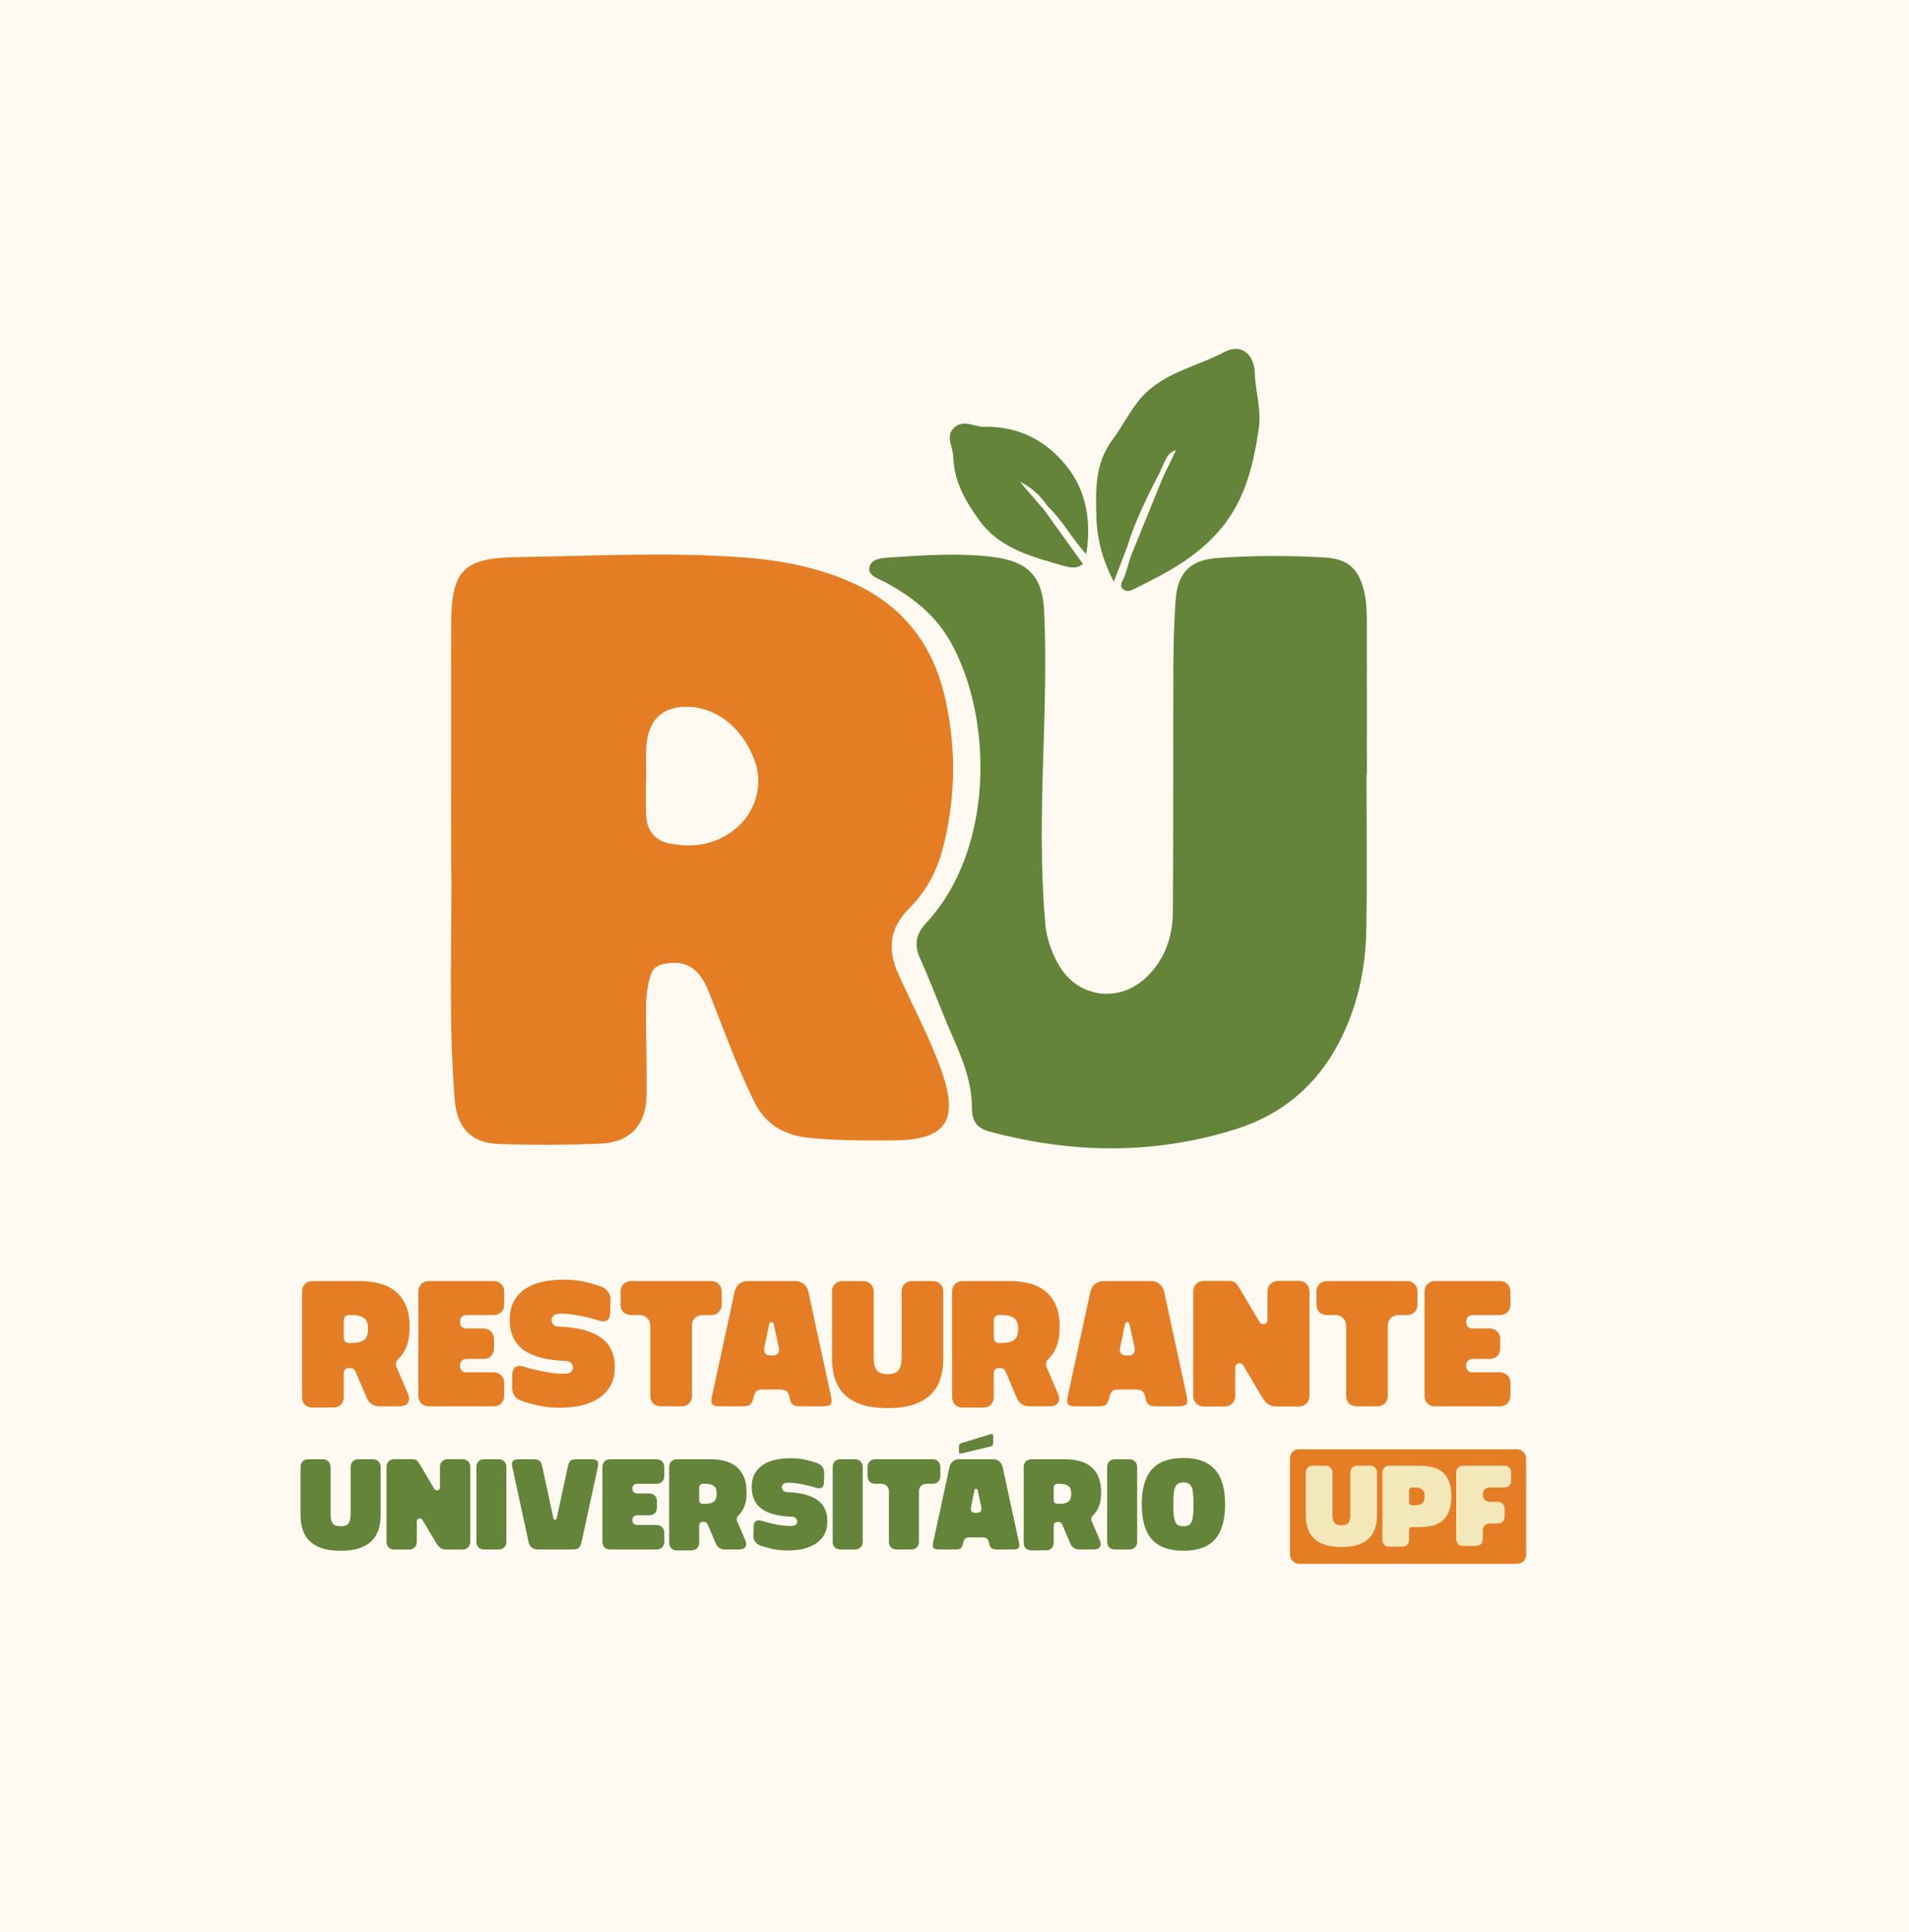 <svg width="1067" height="1080" viewBox="0 0 1067 1080" fill="none" xmlns="http://www.w3.org/2000/svg">
<rect width="1067" height="1080" fill="#FFFAF1"/>
<rect x="721" y="810" width="132" height="64" rx="5" fill="#E57D25"/>
<path d="M729.849 823.04C729.849 821.888 730.19 820.971 730.873 820.288C731.598 819.563 732.537 819.2 733.689 819.2H740.921C742.073 819.2 742.99 819.563 743.673 820.288C744.398 820.971 744.76 821.888 744.76 823.04V846.848C744.76 848.597 745.102 849.984 745.785 851.008C746.467 851.989 747.79 852.48 749.753 852.48C751.715 852.48 753.038 851.989 753.721 851.008C754.403 849.984 754.745 848.597 754.745 846.848V823.04C754.745 821.888 755.086 820.971 755.769 820.288C756.494 819.563 757.433 819.2 758.585 819.2H765.817C766.969 819.2 767.886 819.563 768.569 820.288C769.294 820.971 769.657 821.888 769.657 823.04V846.848C769.657 849.579 769.294 852.053 768.569 854.272C767.843 856.448 766.691 858.304 765.113 859.84C763.534 861.376 761.465 862.571 758.905 863.424C756.387 864.235 753.337 864.64 749.753 864.64C746.126 864.64 743.054 864.235 740.537 863.424C738.019 862.571 735.971 861.376 734.393 859.84C732.814 858.304 731.662 856.448 730.937 854.272C730.211 852.053 729.849 849.579 729.849 846.848V823.04ZM776.503 864.448C775.351 864.448 774.412 864.107 773.687 863.424C773.004 862.699 772.663 861.76 772.663 860.608V823.04C772.663 821.888 773.004 820.971 773.687 820.288C774.412 819.563 775.351 819.2 776.503 819.2H793.335C795.895 819.2 798.263 819.456 800.439 819.968C802.615 820.437 804.492 821.312 806.071 822.592C807.692 823.872 808.951 825.621 809.847 827.84C810.743 830.059 811.191 832.896 811.191 836.352C811.191 839.765 810.743 842.581 809.847 844.8C808.951 847.019 807.692 848.768 806.071 850.048C804.492 851.328 802.615 852.224 800.439 852.736C798.263 853.248 795.895 853.504 793.335 853.504H789.495C788.897 853.504 788.428 853.675 788.087 854.016C787.745 854.357 787.575 854.827 787.575 855.424V860.608C787.575 861.76 787.212 862.699 786.487 863.424C785.804 864.107 784.887 864.448 783.735 864.448H776.503ZM787.575 839.424C787.575 840.021 787.745 840.491 788.087 840.832C788.428 841.173 788.897 841.344 789.495 841.344H790.583C792.375 841.344 793.761 841.003 794.743 840.32C795.767 839.637 796.279 838.315 796.279 836.352C796.279 834.347 795.767 833.024 794.743 832.384C793.761 831.701 792.375 831.36 790.583 831.36H789.495C788.897 831.36 788.428 831.531 788.087 831.872C787.745 832.213 787.575 832.683 787.575 833.28V839.424ZM813.913 823.04C813.913 821.888 814.254 820.971 814.937 820.288C815.662 819.563 816.601 819.2 817.753 819.2H840.793C841.945 819.2 842.862 819.563 843.545 820.288C844.27 820.971 844.632 821.888 844.632 823.04V827.52C844.632 828.672 844.27 829.611 843.545 830.336C842.862 831.019 841.945 831.36 840.793 831.36H832.665C831.513 831.36 830.574 831.723 829.849 832.448C829.166 833.131 828.825 834.048 828.825 835.2V835.52C828.825 836.672 829.166 837.611 829.849 838.336C830.574 839.019 831.513 839.36 832.665 839.36H837.145C838.297 839.36 839.214 839.723 839.897 840.448C840.622 841.131 840.985 842.048 840.985 843.2V847.68C840.985 848.832 840.622 849.771 839.897 850.496C839.214 851.179 838.297 851.52 837.145 851.52H832.665C831.513 851.52 830.574 851.883 829.849 852.608C829.166 853.291 828.825 854.208 828.825 855.36V860.16C828.825 861.312 828.462 862.251 827.737 862.976C827.054 863.659 826.137 864 824.985 864H817.753C816.601 864 815.662 863.659 814.937 862.976C814.254 862.251 813.913 861.312 813.913 860.16V823.04Z" fill="#F2E8B9"/>
<path d="M167.984 819.92C167.984 818.624 168.368 817.592 169.136 816.824C169.952 816.008 171.008 815.6 172.304 815.6H180.44C181.736 815.6 182.768 816.008 183.536 816.824C184.352 817.592 184.76 818.624 184.76 819.92V846.704C184.76 848.672 185.144 850.232 185.912 851.384C186.68 852.488 188.168 853.04 190.376 853.04C192.584 853.04 194.072 852.488 194.84 851.384C195.608 850.232 195.992 848.672 195.992 846.704V819.92C195.992 818.624 196.376 817.592 197.144 816.824C197.96 816.008 199.016 815.6 200.312 815.6H208.448C209.744 815.6 210.776 816.008 211.544 816.824C212.36 817.592 212.768 818.624 212.768 819.92V846.704C212.768 849.776 212.36 852.56 211.544 855.056C210.728 857.504 209.432 859.592 207.656 861.32C205.88 863.048 203.552 864.392 200.672 865.352C197.84 866.264 194.408 866.72 190.376 866.72C186.296 866.72 182.84 866.264 180.008 865.352C177.176 864.392 174.872 863.048 173.096 861.32C171.32 859.592 170.024 857.504 169.208 855.056C168.392 852.56 167.984 849.776 167.984 846.704V819.92ZM258.445 815.528C259.741 815.528 260.797 815.936 261.613 816.752C262.429 817.568 262.837 818.624 262.837 819.92V861.68C262.837 862.976 262.429 864.032 261.613 864.848C260.797 865.664 259.741 866.072 258.445 866.072H250.309C249.445 866.072 248.701 866.024 248.077 865.928C247.453 865.784 246.901 865.568 246.421 865.28C245.941 864.992 245.485 864.608 245.053 864.128C244.621 863.648 244.189 863.048 243.757 862.328L236.197 849.584C235.765 848.96 235.237 848.648 234.613 848.648C234.181 848.648 233.797 848.816 233.461 849.152C233.125 849.44 232.957 849.872 232.957 850.448V861.68C232.957 862.976 232.549 864.032 231.733 864.848C230.917 865.664 229.861 866.072 228.565 866.072H220.429C219.133 866.072 218.077 865.664 217.261 864.848C216.445 864.032 216.037 862.976 216.037 861.68V819.92C216.037 818.624 216.445 817.568 217.261 816.752C218.077 815.936 219.133 815.528 220.429 815.528H230.077C231.229 815.528 232.069 815.696 232.597 816.032C233.173 816.368 233.773 817.04 234.397 818.048L242.677 832.016C243.109 832.64 243.637 832.952 244.261 832.952C244.693 832.952 245.077 832.808 245.413 832.52C245.749 832.184 245.917 831.728 245.917 831.152V819.92C245.917 818.624 246.325 817.568 247.141 816.752C247.957 815.936 249.013 815.528 250.309 815.528H258.445ZM270.593 866C269.297 866 268.241 865.616 267.425 864.848C266.657 864.032 266.273 862.976 266.273 861.68V819.92C266.273 818.624 266.657 817.592 267.425 816.824C268.241 816.008 269.297 815.6 270.593 815.6H278.729C280.025 815.6 281.057 816.008 281.825 816.824C282.641 817.592 283.049 818.624 283.049 819.92V861.68C283.049 862.976 282.641 864.032 281.825 864.848C281.057 865.616 280.025 866 278.729 866H270.593ZM309.308 848.504C309.452 849.128 309.764 849.44 310.244 849.44C310.724 849.44 311.036 849.128 311.18 848.504L317.372 819.848C317.564 818.936 317.78 818.216 318.02 817.688C318.26 817.112 318.548 816.68 318.884 816.392C319.268 816.056 319.748 815.84 320.324 815.744C320.948 815.648 321.716 815.6 322.628 815.6H330.764C332.3 815.6 333.332 815.936 333.86 816.608C334.388 817.28 334.484 818.36 334.148 819.848L325.076 861.752C324.692 863.432 324.14 864.56 323.42 865.136C322.748 865.712 321.548 866 319.82 866H300.668C297.788 866 296.036 864.584 295.412 861.752L286.34 819.848C286.004 818.36 286.1 817.28 286.628 816.608C287.156 815.936 288.188 815.6 289.724 815.6H297.86C298.772 815.6 299.516 815.648 300.092 815.744C300.716 815.84 301.196 816.056 301.532 816.392C301.916 816.68 302.228 817.112 302.468 817.688C302.708 818.216 302.924 818.936 303.116 819.848L309.308 848.504ZM336.72 819.92C336.72 818.624 337.104 817.592 337.872 816.824C338.688 816.008 339.744 815.6 341.04 815.6H366.96C368.256 815.6 369.288 816.008 370.056 816.824C370.872 817.592 371.28 818.624 371.28 819.92V824.96C371.28 826.256 370.872 827.312 370.056 828.128C369.288 828.896 368.256 829.28 366.96 829.28H356.16C355.344 829.28 354.696 829.52 354.216 830C353.736 830.432 353.496 831.056 353.496 831.872V832.088C353.496 832.904 353.736 833.552 354.216 834.032C354.696 834.464 355.344 834.68 356.16 834.68H362.856C364.152 834.68 365.184 835.088 365.952 835.904C366.768 836.672 367.176 837.704 367.176 839V842.6C367.176 843.896 366.768 844.952 365.952 845.768C365.184 846.536 364.152 846.92 362.856 846.92H356.16C355.344 846.92 354.696 847.16 354.216 847.64C353.736 848.072 353.496 848.696 353.496 849.512V849.728C353.496 850.544 353.736 851.192 354.216 851.672C354.696 852.104 355.344 852.32 356.16 852.32H366.96C368.256 852.32 369.288 852.728 370.056 853.544C370.872 854.312 371.28 855.344 371.28 856.64V861.68C371.28 862.976 370.872 864.032 370.056 864.848C369.288 865.616 368.256 866 366.96 866H341.04C339.744 866 338.688 865.616 337.872 864.848C337.104 864.032 336.72 862.976 336.72 861.68V819.92ZM378.337 866.504C377.041 866.504 375.985 866.12 375.169 865.352C374.401 864.536 374.017 863.48 374.017 862.184V819.92C374.017 818.624 374.401 817.592 375.169 816.824C375.985 816.008 377.041 815.6 378.337 815.6H397.273C400.009 815.6 402.577 815.912 404.977 816.536C407.425 817.112 409.561 818.12 411.385 819.56C413.209 821 414.649 822.896 415.705 825.248C416.761 827.6 417.289 830.528 417.289 834.032C417.289 837.248 416.881 839.864 416.065 841.88C415.249 843.896 414.265 845.456 413.113 846.56C411.817 847.76 411.457 848.984 412.033 850.232L416.497 860.672C417.217 862.304 417.265 863.6 416.641 864.56C416.017 865.52 414.817 866 413.041 866H405.121C404.017 866 403.009 865.712 402.097 865.136C401.185 864.512 400.513 863.696 400.081 862.688L395.545 852.032C395.113 851.072 394.369 850.592 393.313 850.592H392.881C392.209 850.592 391.681 850.784 391.297 851.168C390.961 851.552 390.793 852.08 390.793 852.752V862.184C390.793 863.48 390.385 864.536 389.569 865.352C388.801 866.12 387.769 866.504 386.473 866.504H378.337ZM394.177 840.512C396.193 840.512 397.753 840.128 398.857 839.36C400.009 838.592 400.585 837.104 400.585 834.896C400.585 832.64 400.009 831.152 398.857 830.432C397.753 829.664 396.193 829.28 394.177 829.28H392.953C392.281 829.28 391.753 829.472 391.369 829.856C390.985 830.24 390.793 830.768 390.793 831.44V838.352C390.793 839.024 390.985 839.552 391.369 839.936C391.753 840.32 392.281 840.512 392.953 840.512H394.177ZM421.239 852.968C421.287 851.96 421.551 851.168 422.031 850.592C422.559 850.016 423.255 849.728 424.119 849.728C424.551 849.728 425.007 849.8 425.487 849.944C428.127 850.76 430.911 851.456 433.839 852.032C436.815 852.608 439.503 852.896 441.903 852.896C443.439 852.896 444.447 852.608 444.927 852.032C445.407 851.408 445.647 850.88 445.647 850.448C445.695 850.016 445.503 849.464 445.071 848.792C444.639 848.12 443.775 847.76 442.479 847.712C435.183 847.472 429.639 846.032 425.847 843.392C422.055 840.704 420.159 836.648 420.159 831.224C420.159 828.104 420.759 825.512 421.959 823.448C423.159 821.384 424.767 819.728 426.783 818.48C428.799 817.232 431.103 816.344 433.695 815.816C436.287 815.288 438.975 815.024 441.759 815.024C444.687 815.024 447.303 815.264 449.607 815.744C451.911 816.224 454.311 816.896 456.807 817.76C458.055 818.192 459.039 818.936 459.759 819.992C460.479 821.048 460.791 822.248 460.695 823.592L460.551 828.632C460.455 830.744 459.519 831.8 457.743 831.8C457.311 831.8 456.831 831.728 456.303 831.584C453.759 830.768 451.095 830.096 448.311 829.568C445.575 828.992 443.031 828.704 440.679 828.704C439.191 828.704 438.183 829.016 437.655 829.64C437.175 830.216 436.935 830.72 436.935 831.152C436.935 831.584 437.127 832.136 437.511 832.808C437.895 833.48 438.759 833.864 440.103 833.96C447.399 834.2 452.943 835.64 456.735 838.28C460.527 840.872 462.423 844.856 462.423 850.232C462.423 853.448 461.751 856.112 460.407 858.224C459.111 860.288 457.383 861.944 455.223 863.192C453.111 864.44 450.735 865.328 448.095 865.856C445.455 866.336 442.815 866.576 440.175 866.576C437.535 866.576 434.967 866.336 432.471 865.856C429.975 865.328 427.479 864.656 424.983 863.84C423.735 863.408 422.751 862.664 422.031 861.608C421.311 860.552 420.999 859.352 421.095 858.008L421.239 852.968ZM469.733 866C468.437 866 467.381 865.616 466.565 864.848C465.797 864.032 465.413 862.976 465.413 861.68V819.92C465.413 818.624 465.797 817.592 466.565 816.824C467.381 816.008 468.437 815.6 469.733 815.6H477.869C479.165 815.6 480.197 816.008 480.965 816.824C481.781 817.592 482.189 818.624 482.189 819.92V861.68C482.189 862.976 481.781 864.032 480.965 864.848C480.197 865.616 479.165 866 477.869 866H469.733ZM501.176 866C499.88 866 498.824 865.616 498.008 864.848C497.24 864.032 496.856 862.976 496.856 861.68V833.6C496.856 832.304 496.448 831.272 495.632 830.504C494.864 829.688 493.832 829.28 492.536 829.28H489.224C487.928 829.28 486.872 828.896 486.056 828.128C485.288 827.312 484.904 826.256 484.904 824.96V819.92C484.904 818.624 485.288 817.592 486.056 816.824C486.872 816.008 487.928 815.6 489.224 815.6H521.264C522.56 815.6 523.592 816.008 524.36 816.824C525.176 817.592 525.584 818.624 525.584 819.92V824.96C525.584 826.256 525.176 827.312 524.36 828.128C523.592 828.896 522.56 829.28 521.264 829.28H517.952C516.656 829.28 515.6 829.688 514.784 830.504C514.016 831.272 513.632 832.304 513.632 833.6V861.68C513.632 862.976 513.224 864.032 512.408 864.848C511.64 865.616 510.608 866 509.312 866H501.176ZM525.036 866C523.308 866 522.204 865.712 521.724 865.136C521.292 864.56 521.268 863.432 521.652 861.752L530.724 819.848C531.012 818.552 531.636 817.52 532.596 816.752C533.556 815.984 534.684 815.6 535.98 815.6H555.132C556.428 815.6 557.556 815.984 558.516 816.752C559.476 817.52 560.1 818.552 560.388 819.848L569.46 861.752C569.844 863.432 569.796 864.56 569.316 865.136C568.884 865.712 567.804 866 566.076 866H557.076C555.732 866 554.748 865.76 554.124 865.28C553.5 864.8 553.092 863.912 552.9 862.616C552.612 861.224 552.18 860.312 551.604 859.88C551.028 859.448 550.044 859.232 548.652 859.232H542.46C541.068 859.232 540.084 859.448 539.508 859.88C538.98 860.312 538.572 861.224 538.284 862.616C537.948 863.912 537.54 864.8 537.06 865.28C536.58 865.76 535.572 866 534.036 866H525.036ZM545.844 845.552C548.1 845.552 548.964 844.376 548.436 842.024L546.492 833.096C546.348 832.424 546.036 832.088 545.556 832.088C545.076 832.088 544.764 832.424 544.62 833.096L542.748 842.024C542.22 844.376 543.06 845.552 545.268 845.552H545.844ZM537.42 812.36C536.46 812.6 535.98 812.24 535.98 811.28V808.4C535.98 807.44 536.46 806.816 537.42 806.528L553.764 801.56C554.676 801.272 555.132 801.608 555.132 802.568V806.672C555.132 807.632 554.676 808.208 553.764 808.4L537.42 812.36ZM576.493 866.504C575.197 866.504 574.141 866.12 573.325 865.352C572.557 864.536 572.173 863.48 572.173 862.184V819.92C572.173 818.624 572.557 817.592 573.325 816.824C574.141 816.008 575.197 815.6 576.493 815.6H595.429C598.165 815.6 600.733 815.912 603.133 816.536C605.581 817.112 607.717 818.12 609.541 819.56C611.365 821 612.805 822.896 613.861 825.248C614.917 827.6 615.445 830.528 615.445 834.032C615.445 837.248 615.037 839.864 614.221 841.88C613.405 843.896 612.421 845.456 611.269 846.56C609.973 847.76 609.613 848.984 610.189 850.232L614.653 860.672C615.373 862.304 615.421 863.6 614.797 864.56C614.173 865.52 612.973 866 611.197 866H603.277C602.173 866 601.165 865.712 600.253 865.136C599.341 864.512 598.669 863.696 598.237 862.688L593.701 852.032C593.269 851.072 592.525 850.592 591.469 850.592H591.037C590.365 850.592 589.837 850.784 589.453 851.168C589.117 851.552 588.949 852.08 588.949 852.752V862.184C588.949 863.48 588.541 864.536 587.725 865.352C586.957 866.12 585.925 866.504 584.629 866.504H576.493ZM592.333 840.512C594.349 840.512 595.909 840.128 597.013 839.36C598.165 838.592 598.741 837.104 598.741 834.896C598.741 832.64 598.165 831.152 597.013 830.432C595.909 829.664 594.349 829.28 592.333 829.28H591.109C590.437 829.28 589.909 829.472 589.525 829.856C589.141 830.24 588.949 830.768 588.949 831.44V838.352C588.949 839.024 589.141 839.552 589.525 839.936C589.909 840.32 590.437 840.512 591.109 840.512H592.333ZM623.14 866C621.844 866 620.788 865.616 619.972 864.848C619.204 864.032 618.82 862.976 618.82 861.68V819.92C618.82 818.624 619.204 817.592 619.972 816.824C620.788 816.008 621.844 815.6 623.14 815.6H631.276C632.572 815.6 633.604 816.008 634.372 816.824C635.188 817.592 635.596 818.624 635.596 819.92V861.68C635.596 862.976 635.188 864.032 634.372 864.848C633.604 865.616 632.572 866 631.276 866H623.14ZM661.422 866.72C653.55 866.72 647.694 864.608 643.854 860.384C640.062 856.16 638.166 849.632 638.166 840.8C638.166 831.968 640.062 825.44 643.854 821.216C647.694 816.992 653.55 814.88 661.422 814.88C669.342 814.88 675.198 816.992 678.99 821.216C682.83 825.392 684.75 831.92 684.75 840.8C684.75 849.68 682.83 856.232 678.99 860.456C675.198 864.632 669.342 866.72 661.422 866.72ZM661.494 853.04C662.598 853.04 663.51 852.872 664.23 852.536C664.95 852.2 665.526 851.576 665.958 850.664C666.39 849.752 666.678 848.504 666.822 846.92C667.014 845.288 667.11 843.2 667.11 840.656C667.11 838.256 667.014 836.288 666.822 834.752C666.678 833.168 666.39 831.92 665.958 831.008C665.526 830.096 664.95 829.472 664.23 829.136C663.51 828.752 662.574 828.56 661.422 828.56C660.318 828.56 659.406 828.728 658.686 829.064C657.966 829.4 657.39 830.024 656.958 830.936C656.526 831.848 656.214 833.096 656.022 834.68C655.878 836.264 655.806 838.304 655.806 840.8C655.806 843.296 655.878 845.336 656.022 846.92C656.214 848.504 656.526 849.752 656.958 850.664C657.39 851.576 657.966 852.2 658.686 852.536C659.454 852.872 660.39 853.04 661.494 853.04Z" fill="#638439"/>
<path d="M174.834 786.7C173.034 786.7 171.568 786.167 170.434 785.1C169.368 783.967 168.834 782.5 168.834 780.7V722C168.834 720.2 169.368 718.767 170.434 717.7C171.568 716.567 173.034 716 174.834 716H201.134C204.934 716 208.501 716.433 211.834 717.3C215.234 718.1 218.201 719.5 220.734 721.5C223.268 723.5 225.268 726.133 226.734 729.4C228.201 732.667 228.934 736.733 228.934 741.6C228.934 746.067 228.368 749.7 227.234 752.5C226.101 755.3 224.734 757.467 223.134 759C221.334 760.667 220.834 762.367 221.634 764.1L227.834 778.6C228.834 780.867 228.901 782.667 228.034 784C227.168 785.333 225.501 786 223.034 786H212.034C210.501 786 209.101 785.6 207.834 784.8C206.568 783.933 205.634 782.8 205.034 781.4L198.734 766.6C198.134 765.267 197.101 764.6 195.634 764.6H195.034C194.101 764.6 193.368 764.867 192.834 765.4C192.368 765.933 192.134 766.667 192.134 767.6V780.7C192.134 782.5 191.568 783.967 190.434 785.1C189.368 786.167 187.934 786.7 186.134 786.7H174.834ZM196.834 750.6C199.634 750.6 201.801 750.067 203.334 749C204.934 747.933 205.734 745.867 205.734 742.8C205.734 739.667 204.934 737.6 203.334 736.6C201.801 735.533 199.634 735 196.834 735H195.134C194.201 735 193.468 735.267 192.934 735.8C192.401 736.333 192.134 737.067 192.134 738V747.6C192.134 748.533 192.401 749.267 192.934 749.8C193.468 750.333 194.201 750.6 195.134 750.6H196.834ZM233.819 722C233.819 720.2 234.352 718.767 235.419 717.7C236.552 716.567 238.019 716 239.819 716H275.819C277.619 716 279.052 716.567 280.119 717.7C281.252 718.767 281.819 720.2 281.819 722V729C281.819 730.8 281.252 732.267 280.119 733.4C279.052 734.467 277.619 735 275.819 735H260.819C259.685 735 258.785 735.333 258.119 736C257.452 736.6 257.119 737.467 257.119 738.6V738.9C257.119 740.033 257.452 740.933 258.119 741.6C258.785 742.2 259.685 742.5 260.819 742.5H270.119C271.919 742.5 273.352 743.067 274.419 744.2C275.552 745.267 276.119 746.7 276.119 748.5V753.5C276.119 755.3 275.552 756.767 274.419 757.9C273.352 758.967 271.919 759.5 270.119 759.5H260.819C259.685 759.5 258.785 759.833 258.119 760.5C257.452 761.1 257.119 761.967 257.119 763.1V763.4C257.119 764.533 257.452 765.433 258.119 766.1C258.785 766.7 259.685 767 260.819 767H275.819C277.619 767 279.052 767.567 280.119 768.7C281.252 769.767 281.819 771.2 281.819 773V780C281.819 781.8 281.252 783.267 280.119 784.4C279.052 785.467 277.619 786 275.819 786H239.819C238.019 786 236.552 785.467 235.419 784.4C234.352 783.267 233.819 781.8 233.819 780V722ZM286.417 767.9C286.484 766.5 286.851 765.4 287.517 764.6C288.251 763.8 289.217 763.4 290.417 763.4C291.017 763.4 291.651 763.5 292.317 763.7C295.984 764.833 299.851 765.8 303.917 766.6C308.051 767.4 311.784 767.8 315.117 767.8C317.251 767.8 318.651 767.4 319.317 766.6C319.984 765.733 320.317 765 320.317 764.4C320.384 763.8 320.117 763.033 319.517 762.1C318.917 761.167 317.717 760.667 315.917 760.6C305.784 760.267 298.084 758.267 292.817 754.6C287.551 750.867 284.917 745.233 284.917 737.7C284.917 733.367 285.751 729.767 287.417 726.9C289.084 724.033 291.317 721.733 294.117 720C296.917 718.267 300.117 717.033 303.717 716.3C307.317 715.567 311.051 715.2 314.917 715.2C318.984 715.2 322.617 715.533 325.817 716.2C329.017 716.867 332.351 717.8 335.817 719C337.551 719.6 338.917 720.633 339.917 722.1C340.917 723.567 341.351 725.233 341.217 727.1L341.017 734.1C340.884 737.033 339.584 738.5 337.117 738.5C336.517 738.5 335.851 738.4 335.117 738.2C331.584 737.067 327.884 736.133 324.017 735.4C320.217 734.6 316.684 734.2 313.417 734.2C311.351 734.2 309.951 734.633 309.217 735.5C308.551 736.3 308.217 737 308.217 737.6C308.217 738.2 308.484 738.967 309.017 739.9C309.551 740.833 310.751 741.367 312.617 741.5C322.751 741.833 330.451 743.833 335.717 747.5C340.984 751.1 343.617 756.633 343.617 764.1C343.617 768.567 342.684 772.267 340.817 775.2C339.017 778.067 336.617 780.367 333.617 782.1C330.684 783.833 327.384 785.067 323.717 785.8C320.051 786.467 316.384 786.8 312.717 786.8C309.051 786.8 305.484 786.467 302.017 785.8C298.551 785.067 295.084 784.133 291.617 783C289.884 782.4 288.517 781.367 287.517 779.9C286.517 778.433 286.084 776.767 286.217 774.9L286.417 767.9ZM369.467 786C367.667 786 366.201 785.467 365.067 784.4C364.001 783.267 363.467 781.8 363.467 780V741C363.467 739.2 362.901 737.767 361.767 736.7C360.701 735.567 359.267 735 357.467 735H352.867C351.067 735 349.601 734.467 348.467 733.4C347.401 732.267 346.867 730.8 346.867 729V722C346.867 720.2 347.401 718.767 348.467 717.7C349.601 716.567 351.067 716 352.867 716H397.367C399.167 716 400.601 716.567 401.667 717.7C402.801 718.767 403.367 720.2 403.367 722V729C403.367 730.8 402.801 732.267 401.667 733.4C400.601 734.467 399.167 735 397.367 735H392.767C390.967 735 389.501 735.567 388.367 736.7C387.301 737.767 386.767 739.2 386.767 741V780C386.767 781.8 386.201 783.267 385.067 784.4C384.001 785.467 382.567 786 380.767 786H369.467ZM402.703 786C400.303 786 398.77 785.6 398.103 784.8C397.503 784 397.47 782.433 398.003 780.1L410.603 721.9C411.003 720.1 411.87 718.667 413.203 717.6C414.536 716.533 416.103 716 417.903 716H444.503C446.303 716 447.87 716.533 449.203 717.6C450.536 718.667 451.403 720.1 451.803 721.9L464.403 780.1C464.936 782.433 464.87 784 464.203 784.8C463.603 785.6 462.103 786 459.703 786H447.203C445.336 786 443.97 785.667 443.103 785C442.236 784.333 441.67 783.1 441.403 781.3C441.003 779.367 440.403 778.1 439.603 777.5C438.803 776.9 437.436 776.6 435.503 776.6H426.903C424.97 776.6 423.603 776.9 422.803 777.5C422.07 778.1 421.503 779.367 421.103 781.3C420.636 783.1 420.07 784.333 419.403 785C418.736 785.667 417.336 786 415.203 786H402.703ZM431.603 757.6C434.736 757.6 435.936 755.967 435.203 752.7L432.503 740.3C432.303 739.367 431.87 738.9 431.203 738.9C430.536 738.9 430.103 739.367 429.903 740.3L427.303 752.7C426.57 755.967 427.736 757.6 430.803 757.6H431.603ZM465.041 722C465.041 720.2 465.574 718.767 466.641 717.7C467.774 716.567 469.241 716 471.041 716H482.341C484.141 716 485.574 716.567 486.641 717.7C487.774 718.767 488.341 720.2 488.341 722V759.2C488.341 761.933 488.874 764.1 489.941 765.7C491.007 767.233 493.074 768 496.141 768C499.207 768 501.274 767.233 502.341 765.7C503.407 764.1 503.941 761.933 503.941 759.2V722C503.941 720.2 504.474 718.767 505.541 717.7C506.674 716.567 508.141 716 509.941 716H521.241C523.041 716 524.474 716.567 525.541 717.7C526.674 718.767 527.241 720.2 527.241 722V759.2C527.241 763.467 526.674 767.333 525.541 770.8C524.407 774.2 522.607 777.1 520.141 779.5C517.674 781.9 514.441 783.767 510.441 785.1C506.507 786.367 501.741 787 496.141 787C490.474 787 485.674 786.367 481.741 785.1C477.807 783.767 474.607 781.9 472.141 779.5C469.674 777.1 467.874 774.2 466.741 770.8C465.607 767.333 465.041 763.467 465.041 759.2V722ZM538.178 786.7C536.378 786.7 534.911 786.167 533.778 785.1C532.711 783.967 532.178 782.5 532.178 780.7V722C532.178 720.2 532.711 718.767 533.778 717.7C534.911 716.567 536.378 716 538.178 716H564.478C568.278 716 571.845 716.433 575.178 717.3C578.578 718.1 581.545 719.5 584.078 721.5C586.611 723.5 588.611 726.133 590.078 729.4C591.545 732.667 592.278 736.733 592.278 741.6C592.278 746.067 591.711 749.7 590.578 752.5C589.445 755.3 588.078 757.467 586.478 759C584.678 760.667 584.178 762.367 584.978 764.1L591.178 778.6C592.178 780.867 592.245 782.667 591.378 784C590.511 785.333 588.845 786 586.378 786H575.378C573.845 786 572.445 785.6 571.178 784.8C569.911 783.933 568.978 782.8 568.378 781.4L562.078 766.6C561.478 765.267 560.445 764.6 558.978 764.6H558.378C557.445 764.6 556.711 764.867 556.178 765.4C555.711 765.933 555.478 766.667 555.478 767.6V780.7C555.478 782.5 554.911 783.967 553.778 785.1C552.711 786.167 551.278 786.7 549.478 786.7H538.178ZM560.178 750.6C562.978 750.6 565.145 750.067 566.678 749C568.278 747.933 569.078 745.867 569.078 742.8C569.078 739.667 568.278 737.6 566.678 736.6C565.145 735.533 562.978 735 560.178 735H558.478C557.545 735 556.811 735.267 556.278 735.8C555.745 736.333 555.478 737.067 555.478 738V747.6C555.478 748.533 555.745 749.267 556.278 749.8C556.811 750.333 557.545 750.6 558.478 750.6H560.178ZM601.563 786C599.163 786 597.629 785.6 596.963 784.8C596.363 784 596.329 782.433 596.863 780.1L609.463 721.9C609.863 720.1 610.729 718.667 612.063 717.6C613.396 716.533 614.963 716 616.763 716H643.363C645.163 716 646.729 716.533 648.063 717.6C649.396 718.667 650.263 720.1 650.663 721.9L663.263 780.1C663.796 782.433 663.729 784 663.063 784.8C662.463 785.6 660.963 786 658.563 786H646.063C644.196 786 642.829 785.667 641.963 785C641.096 784.333 640.529 783.1 640.263 781.3C639.863 779.367 639.263 778.1 638.463 777.5C637.663 776.9 636.296 776.6 634.363 776.6H625.763C623.829 776.6 622.463 776.9 621.663 777.5C620.929 778.1 620.363 779.367 619.963 781.3C619.496 783.1 618.929 784.333 618.263 785C617.596 785.667 616.196 786 614.063 786H601.563ZM630.463 757.6C633.596 757.6 634.796 755.967 634.063 752.7L631.363 740.3C631.163 739.367 630.729 738.9 630.063 738.9C629.396 738.9 628.963 739.367 628.763 740.3L626.163 752.7C625.429 755.967 626.596 757.6 629.663 757.6H630.463ZM725.827 715.9C727.627 715.9 729.094 716.467 730.227 717.6C731.361 718.733 731.927 720.2 731.927 722V780C731.927 781.8 731.361 783.267 730.227 784.4C729.094 785.533 727.627 786.1 725.827 786.1H714.527C713.327 786.1 712.294 786.033 711.427 785.9C710.561 785.7 709.794 785.4 709.127 785C708.461 784.6 707.827 784.067 707.227 783.4C706.627 782.733 706.027 781.9 705.427 780.9L694.927 763.2C694.327 762.333 693.594 761.9 692.727 761.9C692.127 761.9 691.594 762.133 691.127 762.6C690.661 763 690.427 763.6 690.427 764.4V780C690.427 781.8 689.861 783.267 688.727 784.4C687.594 785.533 686.127 786.1 684.327 786.1H673.027C671.227 786.1 669.761 785.533 668.627 784.4C667.494 783.267 666.927 781.8 666.927 780V722C666.927 720.2 667.494 718.733 668.627 717.6C669.761 716.467 671.227 715.9 673.027 715.9H686.427C688.027 715.9 689.194 716.133 689.927 716.6C690.727 717.067 691.561 718 692.427 719.4L703.927 738.8C704.527 739.667 705.261 740.1 706.127 740.1C706.727 740.1 707.261 739.9 707.727 739.5C708.194 739.033 708.427 738.4 708.427 737.6V722C708.427 720.2 708.994 718.733 710.127 717.6C711.261 716.467 712.727 715.9 714.527 715.9H725.827ZM758.397 786C756.597 786 755.13 785.467 753.997 784.4C752.93 783.267 752.397 781.8 752.397 780V741C752.397 739.2 751.83 737.767 750.697 736.7C749.63 735.567 748.197 735 746.397 735H741.797C739.997 735 738.53 734.467 737.397 733.4C736.33 732.267 735.797 730.8 735.797 729V722C735.797 720.2 736.33 718.767 737.397 717.7C738.53 716.567 739.997 716 741.797 716H786.297C788.097 716 789.53 716.567 790.597 717.7C791.73 718.767 792.297 720.2 792.297 722V729C792.297 730.8 791.73 732.267 790.597 733.4C789.53 734.467 788.097 735 786.297 735H781.697C779.897 735 778.43 735.567 777.297 736.7C776.23 737.767 775.697 739.2 775.697 741V780C775.697 781.8 775.13 783.267 773.997 784.4C772.93 785.467 771.497 786 769.697 786H758.397ZM796.217 722C796.217 720.2 796.751 718.767 797.817 717.7C798.951 716.567 800.417 716 802.217 716H838.217C840.017 716 841.451 716.567 842.517 717.7C843.651 718.767 844.217 720.2 844.217 722V729C844.217 730.8 843.651 732.267 842.517 733.4C841.451 734.467 840.017 735 838.217 735H823.217C822.084 735 821.184 735.333 820.517 736C819.851 736.6 819.517 737.467 819.517 738.6V738.9C819.517 740.033 819.851 740.933 820.517 741.6C821.184 742.2 822.084 742.5 823.217 742.5H832.517C834.317 742.5 835.751 743.067 836.817 744.2C837.951 745.267 838.517 746.7 838.517 748.5V753.5C838.517 755.3 837.951 756.767 836.817 757.9C835.751 758.967 834.317 759.5 832.517 759.5H823.217C822.084 759.5 821.184 759.833 820.517 760.5C819.851 761.1 819.517 761.967 819.517 763.1V763.4C819.517 764.533 819.851 765.433 820.517 766.1C821.184 766.7 822.084 767 823.217 767H838.217C840.017 767 841.451 767.567 842.517 768.7C843.651 769.767 844.217 771.2 844.217 773V780C844.217 781.8 843.651 783.267 842.517 784.4C841.451 785.467 840.017 786 838.217 786H802.217C800.417 786 798.951 785.467 797.817 784.4C796.751 783.267 796.217 781.8 796.217 780V722Z" fill="#E57D25"/>
<path d="M501.916 543.918C495.764 530.008 497.488 518.253 508.367 507.471C517.849 498.072 523.876 486.442 527.137 473.589C534.331 445.192 534.603 416.558 527.755 388.133C521.061 360.362 505.024 339.361 478.969 326.939C458.907 317.373 437.399 313.202 415.335 311.541C373.215 308.371 331.089 310.783 288.969 311.381C259.098 311.812 252.334 318.666 252.202 348.482C252.028 389.148 252.16 429.815 252.16 479.887C252.981 518.531 250.284 566.629 254.156 614.643C255.414 630.277 263.29 638.897 278.889 639.398C297.86 640.009 316.9 639.968 335.864 639.161C352.319 638.459 361.217 628.511 361.397 612.008C361.564 596.875 361.126 581.734 361.036 566.601C360.994 559.475 361.404 552.434 363.511 545.475C364.824 541.123 367.251 539.379 371.547 538.621C383.705 536.487 390.976 541.089 396.364 554.804C404.393 575.228 411.831 595.902 421.508 615.644C427.84 628.567 438.567 634.671 452.685 636.012C468.389 637.507 484.106 637.472 499.831 637.354C528.645 637.138 535.951 626.447 526.483 599.169C519.844 580.045 510.084 562.333 501.923 543.897L501.916 543.918ZM411.49 462.87C400.465 472.185 387.466 474.11 373.862 471.364C366.187 469.814 361.634 464.142 361.175 456.154C360.779 449.363 361.091 442.529 361.091 435.717C361.14 435.717 361.182 435.717 361.231 435.717C361.231 429.495 360.89 423.253 361.3 417.059C362.308 401.598 371.241 393.973 386.493 395.134C402.467 396.35 416.447 408.682 422.342 426.742C426.436 439.29 422.168 453.853 411.497 462.87H411.49Z" fill="#E57D25"/>
<path d="M763.97 349.253C763.956 343.032 763.921 336.803 762.475 330.658C759.472 317.916 753.48 312.333 740.32 311.583C720.446 310.443 700.53 310.457 680.676 311.847C664.875 312.952 657.986 320.272 657.006 336.351C656.283 348.197 655.873 360.07 655.831 371.936C655.664 417.657 655.845 463.377 655.588 509.098C655.504 523.522 651.118 536.64 640.162 546.712C624.639 560.991 601.915 557.341 591.585 538.989C587.615 531.94 584.96 524.398 584.251 516.285C581.477 484.579 582.144 452.832 583.152 421.07C583.987 394.661 584.8 368.238 583.632 341.829C582.756 321.954 574.47 313.682 554.811 311.27C535.812 308.934 516.869 310.283 497.912 311.541C493.234 311.847 486.887 312.028 485.921 317.165C485.024 321.927 491.28 323.519 494.965 325.507C509.869 333.543 522.736 343.622 531.224 358.673C555.151 401.098 555.944 474.833 517.599 515.917C512.073 521.84 510.794 527.881 514.13 535.367C518.711 545.663 522.889 556.139 527.06 566.615C533.838 583.646 543.223 600.073 543.23 618.939C543.23 627.17 546.177 630.583 553.427 632.529C599.523 644.882 645.605 645.445 691.201 630.938C716.476 622.895 735.899 606.67 748.322 582.84C758.526 563.264 763.233 542.131 763.643 520.255C764.192 491.169 763.782 462.07 763.782 432.978C763.851 432.978 763.921 432.978 763.99 432.978C763.99 405.074 764.025 377.164 763.963 349.26L763.97 349.253Z" fill="#638439"/>
<path d="M701.357 208.707C701.03 197.494 693.46 191.877 684.235 196.785C667.711 205.585 647.955 208.54 635.483 225.175C630.374 231.987 626.46 239.502 621.719 245.897C611.64 259.481 612.495 274.531 612.787 288.643C613.03 300.481 616.2 313.335 622.581 325.083C625.153 318.361 627.552 312.104 629.943 305.848C634.469 291.083 641.33 277.332 648.393 263.673C649.609 261.038 650.694 258.334 652.091 255.79C653.05 254.031 654.433 252.508 657.325 251.598C655.136 256.123 652.946 260.649 650.756 265.181C650.652 265.675 650.36 266.266 649.915 266.919C643.944 281.615 637.965 296.31 631.994 311.006C630.902 314.593 629.894 318.208 628.692 321.76C627.865 324.193 625.355 326.786 627.552 329.087C630.054 331.708 633.259 329.497 635.706 328.287C651.048 320.675 665.688 313.105 678.305 300.05C695.281 282.491 700.147 262.234 703.546 239.801C705.201 228.887 701.662 219.092 701.357 208.714V208.707Z" fill="#638439"/>
<path d="M596.186 260.579C584.682 246.189 569.291 238.139 550.153 238.55C544.724 238.668 539.017 234.511 533.893 238.55C527.825 243.339 532.67 249.464 532.788 255.011C533.073 268.872 539.677 280.28 547.449 290.957C559.135 307.002 577.515 311.353 595.178 316.435C598.049 317.262 602.234 318.006 605.279 315.17C598.056 305.125 590.834 295.073 583.611 285.028C579.086 279.779 574.56 274.524 570.035 269.275C576.673 272.418 581.678 277.207 585.676 283.088C594.073 290.957 599.287 301.406 607.156 309.699C609.944 291.875 607.545 274.788 596.186 260.579Z" fill="#638439"/>
</svg>
